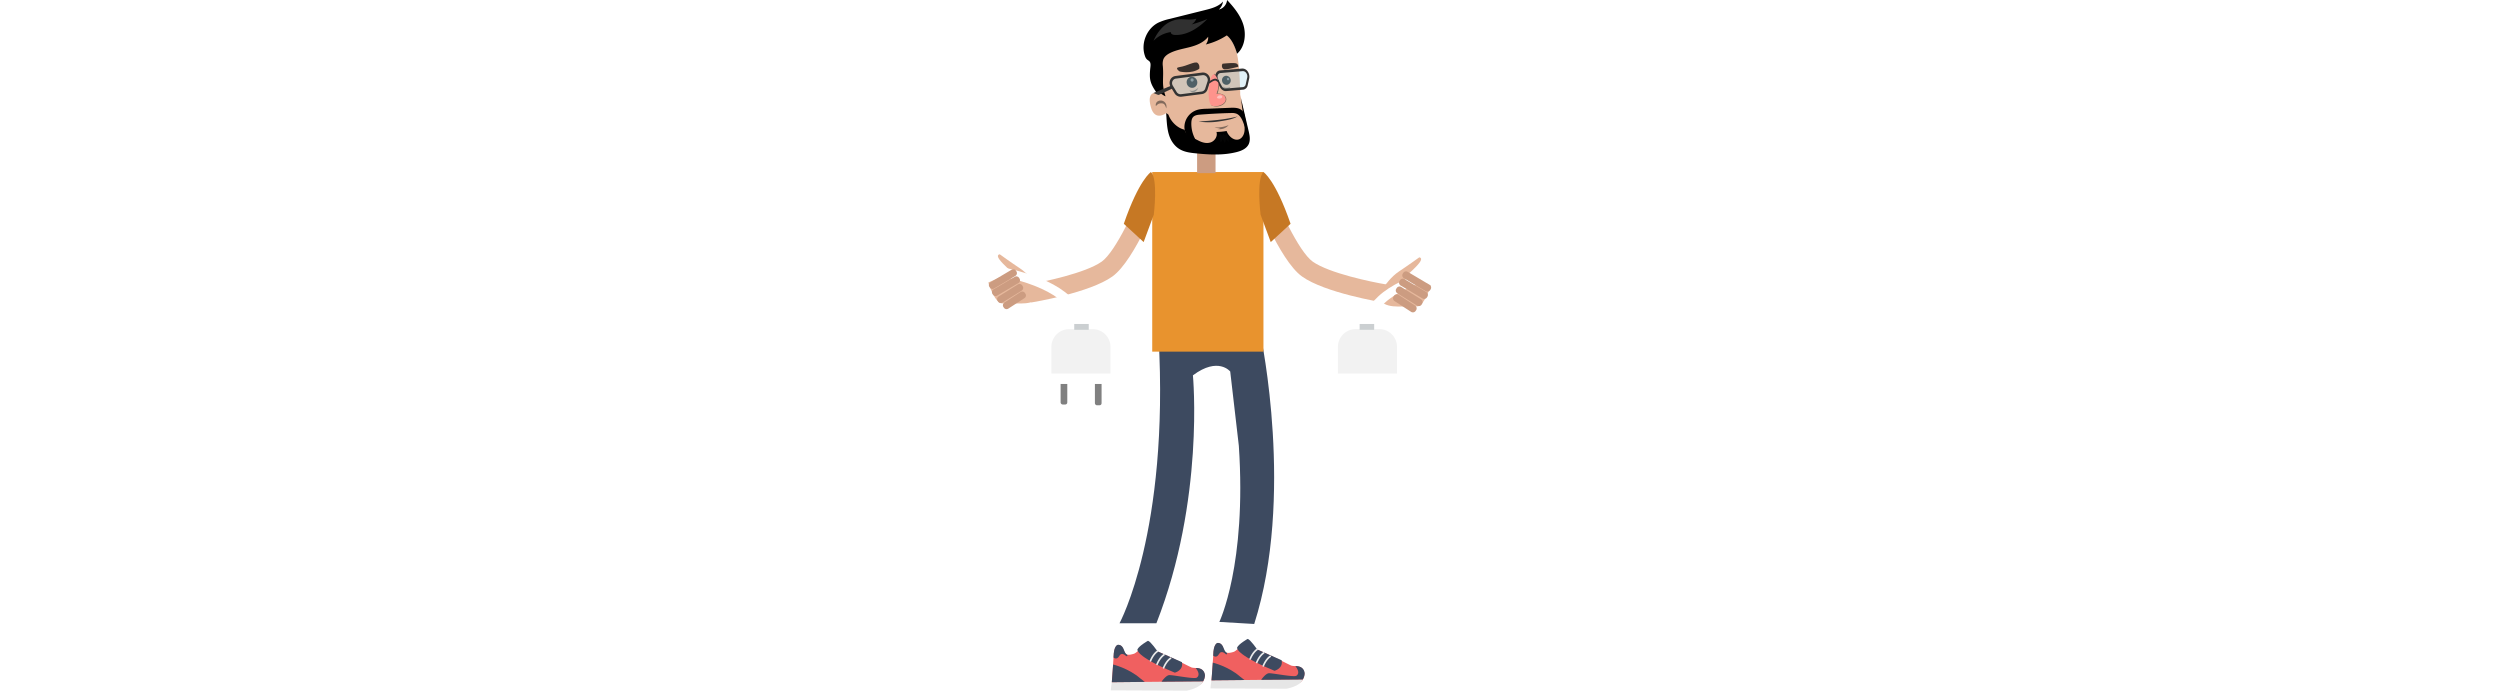 <svg xmlns="http://www.w3.org/2000/svg" viewBox="0 0 2613.35 721.94"><defs><style>.cls-1,.cls-12,.cls-17{fill:#fff;}.cls-2{fill:#f06060;}.cls-3{fill:#e6e6e6;}.cls-4{fill:#3d4a60;}.cls-5{fill:#eaeaea;}.cls-6{fill:#e6b89c;}.cls-7{fill:#e8932e;}.cls-8{fill:#cc9c81;}.cls-10,.cls-9{fill:#1a1a1a;}.cls-10{opacity:0.49;}.cls-11{fill:#3a302c;}.cls-12{opacity:0.43;}.cls-13{fill:#aedbed;opacity:0.36;}.cls-14{fill:#333;}.cls-15{fill:#fe938c;}.cls-16{fill:#161616;opacity:0.27;}.cls-17{opacity:0.19;}.cls-18{fill:#c67824;}.cls-19{fill:#f2f2f2;}.cls-20{fill:#cbcfd1;}.cls-21{fill:gray;}</style></defs><g id="Layer_2" data-name="Layer 2"><g id="Layer_1-2" data-name="Layer 1"><path class="cls-1" d="M1195.17,677l4.84-31.27-22.12-1.47-9.83,42.27s7.87,6.39,17.7,5.41S1195.17,677,1195.17,677Z"/><path class="cls-2" d="M1162.35,711.74a5.57,5.57,0,0,0,.09,2.08c.54,1.74,2.5,2.35,4.18,2.69,2.89.59,84.53,3,89.05-1.6a12.45,12.45,0,0,0,3.67-7.47,8.46,8.46,0,0,0-3.09-7.52c-3-2.11-6.89-1.32-10.36-2.08-1.91-.42-40.74-21.58-50.72-20.82-3.05.23-7,5.54-10,6.43s-7.49,2-9.2-.68c-1.48-2.34-1.67-5.3-3.64-7.2s-4.21-2-5.87.41-2,5.52-2.22,8.48C1163.64,692.34,1163,703.87,1162.35,711.74Z"/><path class="cls-3" d="M1257.66,712.23l-95.45.92s-1.25,8.45-1,8.45l79.3.34S1255,719.54,1257.66,712.23Z"/><path class="cls-4" d="M1209.93,680.83s-7.2-10.51-9.91-11c0,0-9.28,5.18-11,9,0,0-3,6.76,38.27,24l.82.34s9.26-2.33,7.41-11Z"/><path class="cls-4" d="M1162.21,713.15l1.39-18.5s15.94,3.76,28.25,14.39l4.81,3.76Z"/><path class="cls-4" d="M1249.84,698.29s8.92-.84,9.77,7.49a12.67,12.67,0,0,1-1.95,6.45l-43.45.35s4.5-6.51,7.92-6.86,26.39,4.41,28.89,2.63C1255.84,704.92,1249.84,698.29,1249.84,698.29Z"/><path class="cls-4" d="M1168.62,674s-4.55.24-4.59,13.32c0,0,3.31,3.19,6-1.6s7.17.11,7.17.11,1.92.69,1.17-1.37c0,0-1.86-.41-3.35-4.75S1171.4,674,1168.62,674Z"/><path class="cls-5" d="M1202.66,691.68a.94.94,0,0,1-.36-.08,1,1,0,0,1-.43-1.21c3.3-7.85,7.49-10.27,7.66-10.37a.83.83,0,0,1,1.16.38.94.94,0,0,1-.36,1.23s-3.87,2.29-6.89,9.51A.87.87,0,0,1,1202.66,691.68Z"/><path class="cls-5" d="M1209.5,695.33a.77.77,0,0,1-.35-.08.94.94,0,0,1-.43-1.21c3.3-7.84,7.49-10.27,7.66-10.37a.84.84,0,0,1,1.16.38,1,1,0,0,1-.36,1.24s-3.87,2.28-6.89,9.5A.87.87,0,0,1,1209.5,695.33Z"/><path class="cls-5" d="M1216.35,699a.93.93,0,0,1-.35-.08,1,1,0,0,1-.43-1.21c3.29-7.85,7.48-10.27,7.66-10.37a.83.83,0,0,1,1.16.38.94.94,0,0,1-.36,1.23s-3.87,2.29-6.89,9.51A.87.87,0,0,1,1216.35,699Z"/><path class="cls-1" d="M1299.37,675.05l4.85-31.26-22.12-1.48-9.83,42.28s7.87,6.39,17.7,5.4S1299.37,675.05,1299.37,675.05Z"/><path class="cls-6" d="M1445.9,316.2c-2.48-.4-61-10.12-84.83-27.17s-50.43-85.94-53.36-93.73l17.91-6.75c10.3,27.32,32.05,74.53,46.58,84.9,16.83,12,61.13,21.3,76.79,23.86Z"/><path class="cls-6" d="M1078,316.2c2.48-.4,61-10.12,84.83-27.17s50.43-85.94,53.36-93.73l-17.91-6.75c-10.3,27.32-32,74.53-46.58,84.9-16.83,12-61.13,21.3-76.79,23.86Z"/><path class="cls-4" d="M1318.09,352.18s35.34,167.31-7,300.08l-36.47-2.15S1303.35,590.56,1295,466l-9-77.65s-12.54-15.79-39,4c0,0,12.47,130.13-38.17,259.17h-38.56s52.16-95.8,40.82-299.26Z"/><rect class="cls-7" x="1204.47" y="179.83" width="116.27" height="187.75"/><rect class="cls-8" x="1251.37" y="155.48" width="19.28" height="25.51"/><path class="cls-6" d="M1219.22,118.17s4.78,35.07,19.28,38,41.77,6.75,56.47.72,10.29-17.34,10.29-17.34l-8.81-40.51s-.19-30.19-3.67-44.27-12.55-20-15.94-23.9-35.73-16.29-50.67-4.67-22,28.61-22.68,35.14c-1.31,11.95,8.93,36.25,8.93,36.25s-14.94-5.41-9.34,14.53C1207.37,127.45,1219.22,118.17,1219.22,118.17Z"/><path class="cls-9" d="M1251.4,84.8a5.73,5.73,0,0,0-6.75-4.37,5.59,5.59,0,0,0-4,6.9,5.74,5.74,0,0,0,6.75,4.37A5.59,5.59,0,0,0,1251.4,84.8Z"/><path class="cls-9" d="M1286.38,82.93a4.71,4.71,0,0,0-5.55-3.59,4.57,4.57,0,0,0-3.25,5.66,4.7,4.7,0,0,0,5.54,3.59A4.59,4.59,0,0,0,1286.38,82.93Z"/><path class="cls-10" d="M1274.38,111.05a11.21,11.21,0,0,1-8-1,.66.66,0,0,1-.27-.84.59.59,0,0,1,.8-.26,10.62,10.62,0,0,0,11.31-1c1.84-1.45,2.74-3.28,2.4-4.92-.93-4.48-8.53-4.13-8.61-4.12a.61.61,0,0,1-.52-.26.64.64,0,0,1-.09-.58c5-14.8-1.89-19.57-2.19-19.76a.66.66,0,0,1-.21-.86.58.58,0,0,1,.81-.19c.33.21,7.8,5.26,3,20.4,2.26,0,8,.6,9,5.15.44,2.11-.62,4.41-2.83,6.14A12,12,0,0,1,1274.38,111.05Z"/><path class="cls-11" d="M1233.31,74.79s12,2.83,20.3-2.87c0,0,1-3.73-1.62-6.07s-11.25,3.25-19,4.27C1227,70.91,1233.31,74.79,1233.31,74.79Z"/><path class="cls-11" d="M1294.4,69.76s-12.32,3.28-14.68,2.69-3.13-4-1.69-5.85c0,0,12.54-1.45,14.64-.09A3.31,3.31,0,0,1,1294.4,69.76Z"/><path class="cls-10" d="M1252.56,91.86a7.5,7.5,0,0,1-3.9,4.18,4.38,4.38,0,0,1-5.21-1.59,6.22,6.22,0,0,0,4.9.09A15,15,0,0,0,1252.56,91.86Z"/><path class="cls-10" d="M1278.15,90.19c2.17,2.07,5.61,1.92,8.11.5a5.11,5.11,0,0,1-5.33,2.48A5,5,0,0,1,1278.15,90.19Z"/><path class="cls-10" d="M1208.23,110.63a4.42,4.42,0,0,1,2.34-4.89,6,6,0,0,1,6.72.84,6.45,6.45,0,0,1,1.77,6.78c-.54-2.06-1.35-4.45-3.31-5.12a5.22,5.22,0,0,0-1.8-.2,5.84,5.84,0,0,0-3.82,1.08C1209.51,109.66,1209,110.45,1208.23,110.63Z"/><path class="cls-12" d="M1247.73,83.27a1.69,1.69,0,0,0-2-1.29,1.64,1.64,0,0,0-1.16,2,1.68,1.68,0,0,0,2,1.29A1.63,1.63,0,0,0,1247.73,83.27Z"/><path class="cls-12" d="M1284.92,82.36a1.28,1.28,0,0,0-1.51-1,1.25,1.25,0,0,0-.88,1.54,1.28,1.28,0,0,0,1.51,1A1.24,1.24,0,0,0,1284.92,82.36Z"/><path d="M1238.28,135.56c-6.8-1.31-14.1-7.86-16.81-15.56,0-.13-2.4-2-2.39-1.7.8,14.56,1.44,25.1,8.89,33.38,6.79,7.55,15.83,8,25.58,8.95,13.2,1.25,26.63,1.56,39.36-1.72,5-1.3,10.4-3.59,12.54-8.5,1.84-4.21.79-9.19-.28-13.78q-4-17-7.94-34,1.63,12.84,3.29,25.68c.41,3.23.83,6.53.25,9.69s-2.33,6.25-5.16,7.48c-5.28,2.29-11.36-2.84-13.39-8.56a60.66,60.66,0,0,1-10.6,1c1.44,4.51-1.75,9.43-6,10.91s-9,.2-13.1-2C1245.32,143,1241.13,143.46,1238.28,135.56Z"/><path d="M1251,115.05a19,19,0,0,0-12.89,17.5c0,8,6.16,15.92,13.78,16.75a33.63,33.63,0,0,1-6.53-20.86c.07-2.16.41-4.44,1.77-6,1.75-2,4.66-2.4,7.31-2.6q16.1-1.28,32.26-1.69a14.38,14.38,0,0,1,5.61.61c3.14,1.2,5.24,4.37,6.61,7.56s2.28,6.62,4.16,9.54a105.3,105.3,0,0,0-1.82-13.67,14.34,14.34,0,0,0-2-5.61c-2.78-3.89-8.14-4.09-12.7-3.92l-24.46,1C1258.36,113.73,1254.57,113.88,1251,115.05Z"/><path class="cls-13" d="M1229,80.78l27.91-3.59c4.42-.57,8,4,6.6,8.34l-2.4,7.43a5.78,5.78,0,0,1-4.74,4l-21.55,2.77a6.09,6.09,0,0,1-6-3l-4-6.6C1222.54,86.27,1224.71,81.33,1229,80.78Z"/><path class="cls-14" d="M1256.54,98.32,1235,101.09a7.41,7.41,0,0,1-7.25-3.66l-4-6.6a7.91,7.91,0,0,1-.77-6.51,6.93,6.93,0,0,1,5.76-4.88l27.91-3.6a7.34,7.34,0,0,1,6.68,2.83A7.94,7.94,0,0,1,1264.7,86l-2.4,7.42a7.07,7.07,0,0,1-4.37,4.56h0A7.22,7.22,0,0,1,1256.54,98.32Zm-31.09-13a5.06,5.06,0,0,0,.5,4.18l4,6.61a4.76,4.76,0,0,0,4.67,2.35l21.55-2.77a4.5,4.5,0,0,0,3.71-3.15l2.4-7.42a5.09,5.09,0,0,0-.87-4.73,4.74,4.74,0,0,0-4.3-1.82l-27.91,3.6a4.47,4.47,0,0,0-3.71,3.15Z"/><path class="cls-13" d="M1275.53,75l23.26-2c3.69-.31,7,4.34,6,8.55l-1.59,7.15a4.36,4.36,0,0,1-3.76,3.67l-18,1.52a5.71,5.71,0,0,1-5.18-3.28l-3.7-6.7C1270.44,80,1272,75.27,1275.53,75Z"/><path class="cls-14" d="M1299.69,93.71l-18,1.51c-2.38.2-4.86-1.36-6.31-4l-3.7-6.7a9.26,9.26,0,0,1-1-6.42c.58-2.54,2.25-4.27,4.58-4.46l23.26-2a6.63,6.63,0,0,1,5.77,3.14,9.37,9.37,0,0,1,1.54,7.27l-1.6,7.15a5.51,5.51,0,0,1-3.42,4.22h0A4.8,4.8,0,0,1,1299.69,93.71Zm-26.86-14.54a6,6,0,0,0,.65,4.14l3.7,6.69a4.47,4.47,0,0,0,4.06,2.57l18-1.51a3.4,3.4,0,0,0,2.94-2.88l1.6-7.14a6,6,0,0,0-1-4.68,4.27,4.27,0,0,0-3.71-2l-23.27,2a3.11,3.11,0,0,0-.76.16A3.55,3.55,0,0,0,1272.83,79.17Z"/><path class="cls-15" d="M1269,77.42s8.73,5.93,2.4,20.62c0,0,8.72-1.18,9.78,5s-10.18,9.71-14.8,7.07S1262.4,79.91,1269,77.42Z"/><path class="cls-12" d="M1273,100.38a4.56,4.56,0,0,1,3.2-.68,1.83,1.83,0,0,1,1.31.74,1.41,1.41,0,0,1-.14,1.55,2.48,2.48,0,0,1-1.32.84,5.12,5.12,0,0,1-2.49.13,2.09,2.09,0,0,1-1-.47,1,1,0,0,1-.31-1.07c.21-.57,1-.67,1.27-1.22l.61.34"/><path class="cls-16" d="M1282.28,140a15,15,0,0,1,2,8.72,41.35,41.35,0,0,0-2.63-3.56,14.54,14.54,0,0,1-1.41,4.15c-.73-1.61-1.46-3.21-2.2-4.82a4.74,4.74,0,0,1-2.36,4.24q-.26-4.17-.71-8.33a1,1,0,0,1,1.28.05c.39.29.66.71,1,1a.39.39,0,0,0,.31.13c.12,0,.19-.13.25-.23a12.05,12.05,0,0,0,.64-1.3.41.41,0,0,1,.22-.29c.16-.05.32.08.44.21l1.75,1.82A2.28,2.28,0,0,1,1282.28,140Z"/><path d="M1282.71,0a11.33,11.33,0,0,1-8.57,10,14.23,14.23,0,0,0,4.32-8.39c-4.62,5.23-11.82,7.18-18.6,8.87l-36.95,9.23a57,57,0,0,0-12.29,4.08c-12.1,6.21-18.31,21.94-13.73,34.74a8.7,8.7,0,0,0,2,3.52c.89.85,2.08,1.37,2.85,2.32,1.31,1.64,1,4,.79,6.09-1.44,12.77-.31,16.64,7,27.19,4.22-1.18,5.26,1.81,8.85,3-4.48-13.39-1.64-17.52-2.82-31.59a16.05,16.05,0,0,1,.47-6.84c1.17-3.22,4.2-5.4,7.27-6.91,6.56-3.23,13.91-4.32,21-6.21s14.24-4.88,18.64-10.71a12.21,12.21,0,0,1-2.45,8.12,70,70,0,0,0,21.9-9.51c5.7,4.47,9,13,10.73,19.17,8.06-6.81,9.72-19.79,6.72-29.9S1289.94,7.69,1282.71,0Z"/><path class="cls-17" d="M1245.62,25.54a12.44,12.44,0,0,0,5-6.07c-6.12,2-12.8.08-19.19.81A27.93,27.93,0,0,0,1215.76,28a44.92,44.92,0,0,0-9.91,14.66A31.43,31.43,0,0,1,1224,33.53c-.44,1.87,2.07,3,4,3,13,.63,25-7.37,34.14-16.7A119.47,119.47,0,0,1,1245.62,25.54Z"/><path class="cls-14" d="M1210.33,99.07a1.61,1.61,0,0,0,1.29,0l14.2-6.69-1.09-3-19.09,7.85Z"/><path class="cls-14" d="M1263.76,87.53,1262.59,86c.51-.37,5-3.62,7.42-3.76,2.72-.21,4.28,2.34,4.34,2.45l-.11,2.34c0-.06-2.54-2.89-4.13-2.83C1268.72,84.23,1265.48,86.26,1263.76,87.53Z"/><path class="cls-14" d="M1294.05,121.4a10.36,10.36,0,0,1-2.6.88c-12.62,3-25.62,3.88-38.56,4.76a70.71,70.71,0,0,0,18.78.28c2.35-.28,4.68-.67,7-1.07C1284,125.34,1289.52,124.37,1294.05,121.4Z"/><path class="cls-10" d="M1284.3,130.81a33.74,33.74,0,0,1-14.93,2.4,16.7,16.7,0,0,0,6.28.8,5.35,5.35,0,0,1-2.71.88A12.12,12.12,0,0,0,1284.3,130.81Z"/><path class="cls-2" d="M1266.56,709.78a5.59,5.59,0,0,0,.09,2.08c.54,1.73,2.5,2.34,4.18,2.69,2.89.59,84.53,3,89.05-1.6a12.41,12.41,0,0,0,3.66-7.47,8.46,8.46,0,0,0-3.08-7.53c-3-2.11-6.89-1.31-10.37-2.08-1.9-.42-40.73-21.58-50.72-20.82-3,.24-7,5.54-9.95,6.44s-7.5,2-9.2-.69c-1.48-2.34-1.67-5.3-3.64-7.19s-4.21-2-5.88.4-2,5.52-2.21,8.49C1267.85,690.37,1267.2,701.9,1266.56,709.78Z"/><path class="cls-3" d="M1361.87,710.27l-95.46.91s-1.24,8.45-1,8.45l79.3.34S1359.16,717.58,1361.87,710.27Z"/><path class="cls-4" d="M1314.14,678.86s-7.2-10.5-9.91-11c0,0-9.28,5.18-11,9,0,0-3,6.76,38.27,24l.82.34s9.26-2.32,7.41-11Z"/><path class="cls-4" d="M1266.41,711.18l1.4-18.5s15.94,3.77,28.25,14.39l4.81,3.77Z"/><path class="cls-4" d="M1354.05,696.32s8.92-.84,9.77,7.5a12.69,12.69,0,0,1-2,6.45l-43.45.34s4.5-6.51,7.92-6.85,26.39,4.41,28.89,2.62C1360.05,703,1354.05,696.32,1354.05,696.32Z"/><path class="cls-4" d="M1272.82,672.05s-4.54.25-4.59,13.32c0,0,3.32,3.2,6-1.6s7.17.12,7.17.12,1.92.68,1.17-1.37c0,0-1.86-.41-3.36-4.75S1275.61,672.05,1272.82,672.05Z"/><path class="cls-5" d="M1306.86,689.71a.77.77,0,0,1-.35-.08,1,1,0,0,1-.43-1.21c3.3-7.85,7.49-10.27,7.66-10.37a.84.84,0,0,1,1.16.38,1,1,0,0,1-.36,1.24s-3.87,2.28-6.89,9.5A.87.87,0,0,1,1306.86,689.71Z"/><path class="cls-5" d="M1313.71,693.36a.91.91,0,0,1-.35-.07,1,1,0,0,1-.43-1.21c3.29-7.85,7.48-10.27,7.66-10.37a.83.83,0,0,1,1.16.38.94.94,0,0,1-.36,1.23s-3.87,2.29-6.89,9.51A.86.86,0,0,1,1313.71,693.36Z"/><path class="cls-5" d="M1320.56,697a.89.89,0,0,1-.35-.08,1,1,0,0,1-.43-1.21c3.29-7.85,7.48-10.27,7.66-10.37a.82.82,0,0,1,1.15.38,1,1,0,0,1-.35,1.24s-3.87,2.28-6.9,9.5A.85.85,0,0,1,1320.56,697Z"/><path class="cls-18" d="M1320.74,179.83s12.4,7.85,28.35,54.1l-20.73,19.14-10.63-28.71S1313.12,186.87,1320.74,179.83Z"/><path class="cls-18" d="M1203.11,179.83s-12.4,7.85-28.35,54.1l20.73,19.14,10.63-28.71S1210.73,186.87,1203.11,179.83Z"/><path class="cls-6" d="M1447.71,298.52s6.38-9.3,14.88-14.88,21-14.62,21-14.62,4.25.26.27,5.58-12.76,12.76-12.76,12.76l24.45,11.16s-6.91,23.13-15.42,21.8-28.7,3.45-36.14-5.32S1447.71,298.52,1447.71,298.52Z"/><path class="cls-6" d="M1081,295.33s-6.38-9.3-14.89-14.88-21-14.62-21-14.62-4.25.26-.26,5.58,12.75,12.76,12.75,12.76l-24.45,11.16s6.91,23.13,15.42,21.8,28.7,3.45,36.15-5.32S1081,295.33,1081,295.33Z"/><path class="cls-1" d="M1433.11,347.61h-9.67c0-15.67,5.79-27,17.21-37.65,53.07-49.67,213.59-40.7,222.5-39.13h950.2v9.4H1662.83l-.15-.07c-1.65-.11-165-10.47-215.43,36.69C1437.74,325.76,1433.11,335.08,1433.11,347.61Z"/><path class="cls-19" d="M1417.26,344h24.46a18.65,18.65,0,0,1,18.65,18.65v29.15a0,0,0,0,1,0,0H1398.6a0,0,0,0,1,0,0V362.68A18.65,18.65,0,0,1,1417.26,344Z"/><rect class="cls-20" x="1421.3" y="338.66" width="15.17" height="6.11"/><rect class="cls-1" x="1392.69" y="390.49" width="74.32" height="10.88"/><rect class="cls-21" x="1144.55" y="393.04" width="6.98" height="30.62" rx="2.11"/><rect class="cls-21" x="1108.7" y="392.23" width="6.98" height="30.62" rx="2.11"/><path class="cls-1" d="M1126.29,347.61H1136c0-15.67-5.79-27-17.21-37.65-53.07-49.67-213.59-39.13-222.5-39.13H0v9.4H896.57l.16-.07c1.64-.11,165-10.47,215.42,36.69C1121.66,325.76,1126.29,335.08,1126.29,347.61Z"/><path class="cls-19" d="M1099,344h61.77a0,0,0,0,1,0,0v29.15a18.65,18.65,0,0,1-18.65,18.65h-24.46A18.65,18.65,0,0,1,1099,373.18V344A0,0,0,0,1,1099,344Z" transform="translate(2259.83 735.86) rotate(180)"/><rect class="cls-20" x="1122.93" y="338.66" width="15.17" height="6.11" transform="translate(2261.04 683.43) rotate(180)"/><rect class="cls-1" x="1092.38" y="390.49" width="74.32" height="10.88" transform="translate(2259.09 791.86) rotate(180)"/><path class="cls-8" d="M1491.65,310.87l.5-.8a3.41,3.41,0,0,0-1.16-4.74l-22.83-13.55a3.43,3.43,0,0,0-4.64,1.14l-.5.79a3.42,3.42,0,0,0,1.16,4.75L1487,312A3.45,3.45,0,0,0,1491.65,310.87Z"/><path class="cls-8" d="M1486,318.48l.51-.79a3.4,3.4,0,0,0-1-4.76L1464.8,300a3.44,3.44,0,0,0-4.67,1l-.52.79a3.41,3.41,0,0,0,1.05,4.76l20.69,12.93A3.44,3.44,0,0,0,1486,318.48Z"/><path class="cls-8" d="M1479.78,325.05l.53-.78a3.41,3.41,0,0,0-1-4.78L1462,308.22a3.45,3.45,0,0,0-4.69.95l-.53.79a3.41,3.41,0,0,0,1,4.78L1475.09,326A3.44,3.44,0,0,0,1479.78,325.05Z"/><path class="cls-8" d="M1495,303.21l.5-.79a3.42,3.42,0,0,0-1.16-4.75l-22.83-13.54a3.44,3.44,0,0,0-4.64,1.13l-.5.8a3.41,3.41,0,0,0,1.16,4.74l22.83,13.55A3.43,3.43,0,0,0,1495,303.21Z"/><path class="cls-8" d="M1037.9,307.91l-.48-.77a3.32,3.32,0,0,1,1.13-4.61l22.2-13.18a3.36,3.36,0,0,1,4.52,1.11l.48.77a3.32,3.32,0,0,1-1.13,4.61L1042.42,309A3.36,3.36,0,0,1,1037.9,307.91Z"/><path class="cls-8" d="M1043.37,315.32l-.5-.76a3.32,3.32,0,0,1,1-4.64L1064,297.35a3.34,3.34,0,0,1,4.54,1l.5.76a3.32,3.32,0,0,1-1,4.64l-20.12,12.57A3.35,3.35,0,0,1,1043.37,315.32Z"/><path class="cls-8" d="M1049.45,321.71l-.52-.76a3.32,3.32,0,0,1,1-4.65l16.88-11a3.34,3.34,0,0,1,4.56.93l.52.76a3.32,3.32,0,0,1-.94,4.65L1054,322.63A3.34,3.34,0,0,1,1049.45,321.71Z"/><path class="cls-8" d="M1034.68,300.47l-.48-.78a3.32,3.32,0,0,1,1.13-4.61l22.2-13.17a3.35,3.35,0,0,1,4.52,1.1l.48.78a3.32,3.32,0,0,1-1.13,4.61l-22.2,13.17A3.34,3.34,0,0,1,1034.68,300.47Z"/></g></g></svg>